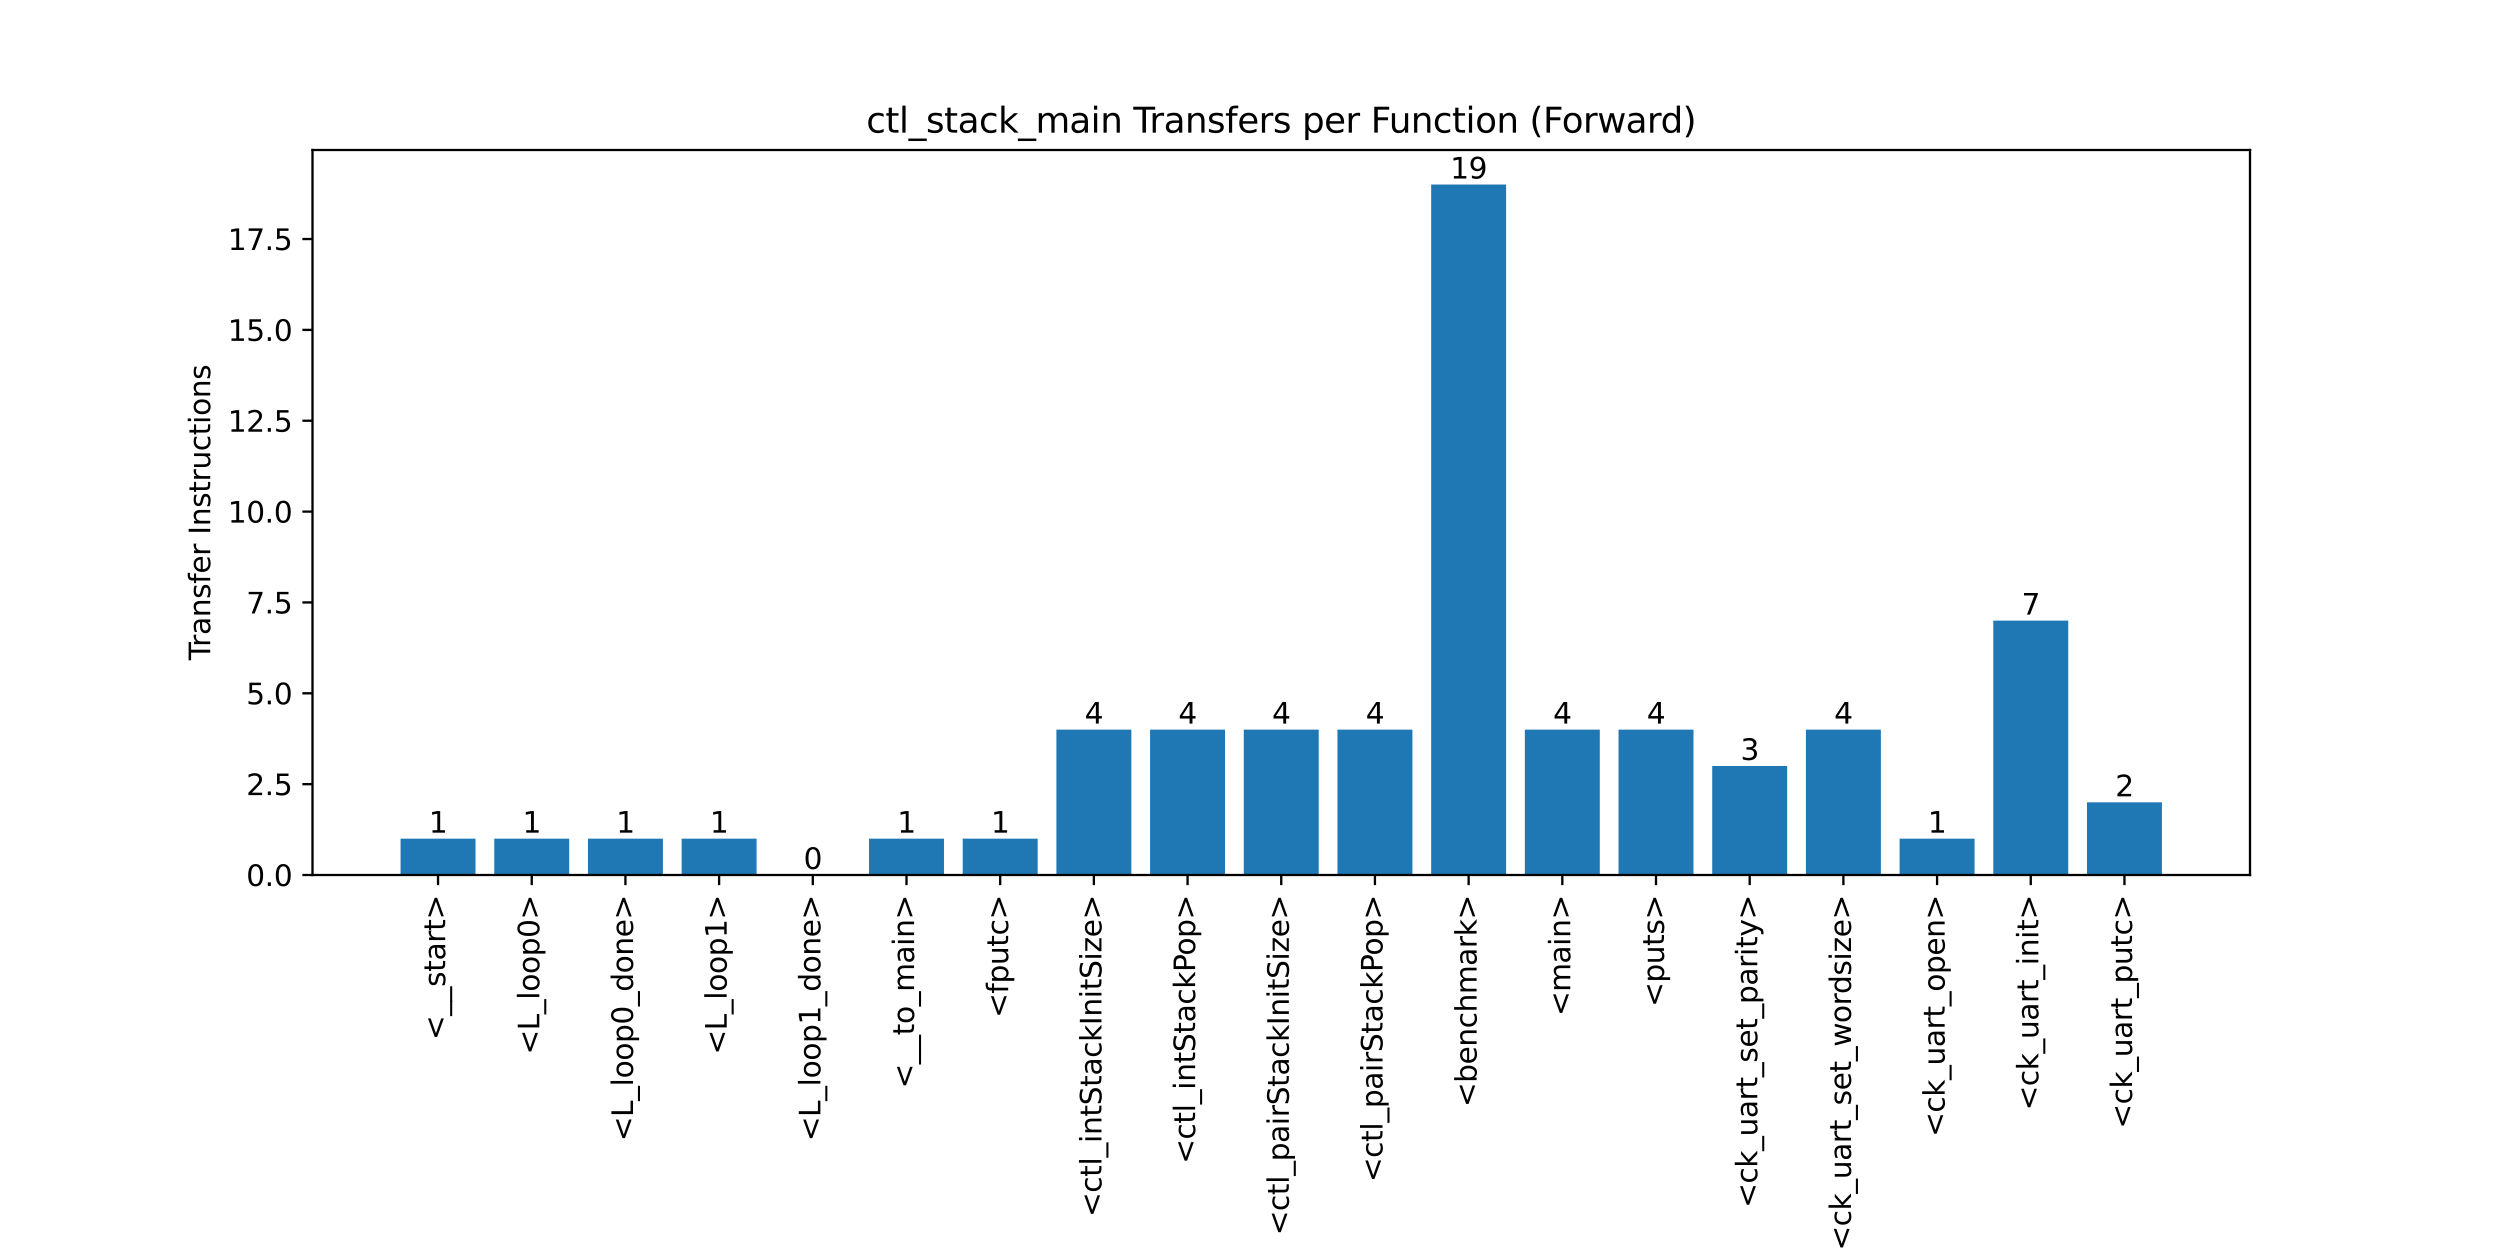 <?xml version="1.0" encoding="utf-8" standalone="no"?>
<!DOCTYPE svg PUBLIC "-//W3C//DTD SVG 1.1//EN"
  "http://www.w3.org/Graphics/SVG/1.1/DTD/svg11.dtd">
<svg xmlns:xlink="http://www.w3.org/1999/xlink" width="864pt" height="432pt" viewBox="0 0 864 432" xmlns="http://www.w3.org/2000/svg" version="1.1">
 <defs>
  <style type="text/css">*{stroke-linejoin: round; stroke-linecap: butt}</style>
 </defs>
 <g id="figure_1">
  <g id="patch_1">
   <path d="M 0 432 
L 864 432 
L 864 0 
L 0 0 
z
" style="fill: #ffffff"/>
  </g>
  <g id="axes_1">
   <g id="patch_2">
    <path d="M 108 302.4 
L 777.6 302.4 
L 777.6 51.84 
L 108 51.84 
z
" style="fill: #ffffff"/>
   </g>
   <g id="patch_3">
    <path d="M 138.436 302.4 
L 164.34 302.4 
L 164.34 289.841 
L 138.436 289.841 
z
" clip-path="url(#p438f6c4341)" style="fill: #1f77b4"/>
   </g>
   <g id="patch_4">
    <path d="M 170.815 302.4 
L 196.719 302.4 
L 196.719 289.841 
L 170.815 289.841 
z
" clip-path="url(#p438f6c4341)" style="fill: #1f77b4"/>
   </g>
   <g id="patch_5">
    <path d="M 203.195 302.4 
L 229.098 302.4 
L 229.098 289.841 
L 203.195 289.841 
z
" clip-path="url(#p438f6c4341)" style="fill: #1f77b4"/>
   </g>
   <g id="patch_6">
    <path d="M 235.574 302.4 
L 261.477 302.4 
L 261.477 289.841 
L 235.574 289.841 
z
" clip-path="url(#p438f6c4341)" style="fill: #1f77b4"/>
   </g>
   <g id="patch_7">
    <path d="M 267.953 302.4 
L 293.856 302.4 
L 293.856 302.4 
L 267.953 302.4 
z
" clip-path="url(#p438f6c4341)" style="fill: #1f77b4"/>
   </g>
   <g id="patch_8">
    <path d="M 300.332 302.4 
L 326.235 302.4 
L 326.235 289.841 
L 300.332 289.841 
z
" clip-path="url(#p438f6c4341)" style="fill: #1f77b4"/>
   </g>
   <g id="patch_9">
    <path d="M 332.711 302.4 
L 358.614 302.4 
L 358.614 289.841 
L 332.711 289.841 
z
" clip-path="url(#p438f6c4341)" style="fill: #1f77b4"/>
   </g>
   <g id="patch_10">
    <path d="M 365.09 302.4 
L 390.993 302.4 
L 390.993 252.162 
L 365.09 252.162 
z
" clip-path="url(#p438f6c4341)" style="fill: #1f77b4"/>
   </g>
   <g id="patch_11">
    <path d="M 397.469 302.4 
L 423.373 302.4 
L 423.373 252.162 
L 397.469 252.162 
z
" clip-path="url(#p438f6c4341)" style="fill: #1f77b4"/>
   </g>
   <g id="patch_12">
    <path d="M 429.848 302.4 
L 455.752 302.4 
L 455.752 252.162 
L 429.848 252.162 
z
" clip-path="url(#p438f6c4341)" style="fill: #1f77b4"/>
   </g>
   <g id="patch_13">
    <path d="M 462.227 302.4 
L 488.131 302.4 
L 488.131 252.162 
L 462.227 252.162 
z
" clip-path="url(#p438f6c4341)" style="fill: #1f77b4"/>
   </g>
   <g id="patch_14">
    <path d="M 494.607 302.4 
L 520.51 302.4 
L 520.51 63.771 
L 494.607 63.771 
z
" clip-path="url(#p438f6c4341)" style="fill: #1f77b4"/>
   </g>
   <g id="patch_15">
    <path d="M 526.986 302.4 
L 552.889 302.4 
L 552.889 252.162 
L 526.986 252.162 
z
" clip-path="url(#p438f6c4341)" style="fill: #1f77b4"/>
   </g>
   <g id="patch_16">
    <path d="M 559.365 302.4 
L 585.268 302.4 
L 585.268 252.162 
L 559.365 252.162 
z
" clip-path="url(#p438f6c4341)" style="fill: #1f77b4"/>
   </g>
   <g id="patch_17">
    <path d="M 591.744 302.4 
L 617.647 302.4 
L 617.647 264.722 
L 591.744 264.722 
z
" clip-path="url(#p438f6c4341)" style="fill: #1f77b4"/>
   </g>
   <g id="patch_18">
    <path d="M 624.123 302.4 
L 650.026 302.4 
L 650.026 252.162 
L 624.123 252.162 
z
" clip-path="url(#p438f6c4341)" style="fill: #1f77b4"/>
   </g>
   <g id="patch_19">
    <path d="M 656.502 302.4 
L 682.405 302.4 
L 682.405 289.841 
L 656.502 289.841 
z
" clip-path="url(#p438f6c4341)" style="fill: #1f77b4"/>
   </g>
   <g id="patch_20">
    <path d="M 688.881 302.4 
L 714.785 302.4 
L 714.785 214.484 
L 688.881 214.484 
z
" clip-path="url(#p438f6c4341)" style="fill: #1f77b4"/>
   </g>
   <g id="patch_21">
    <path d="M 721.26 302.4 
L 747.164 302.4 
L 747.164 277.281 
L 721.26 277.281 
z
" clip-path="url(#p438f6c4341)" style="fill: #1f77b4"/>
   </g>
   <g id="matplotlib.axis_1">
    <g id="xtick_1">
     <g id="line2d_1">
      <defs>
       <path id="m89e59ff856" d="M 0 0 
L 0 3.5 
" style="stroke: #000000; stroke-width: 0.8"/>
      </defs>
      <g>
       <use xlink:href="#m89e59ff856" x="151.388" y="302.4" style="stroke: #000000; stroke-width: 0.8"/>
      </g>
     </g>
     <g id="text_1">
      <!-- &lt;__start&gt; -->
      <g transform="translate(153.869 359.448) rotate(-90) scale(0.1 -0.1)">
       <defs>
        <path id="DejaVuSans-3c" d="M 4684 3150 
L 1459 2003 
L 4684 863 
L 4684 294 
L 678 1747 
L 678 2266 
L 4684 3719 
L 4684 3150 
z
" transform="scale(0.016)"/>
        <path id="DejaVuSans-5f" d="M 3263 -1063 
L 3263 -1509 
L -63 -1509 
L -63 -1063 
L 3263 -1063 
z
" transform="scale(0.016)"/>
        <path id="DejaVuSans-73" d="M 2834 3397 
L 2834 2853 
Q 2591 2978 2328 3040 
Q 2066 3103 1784 3103 
Q 1356 3103 1142 2972 
Q 928 2841 928 2578 
Q 928 2378 1081 2264 
Q 1234 2150 1697 2047 
L 1894 2003 
Q 2506 1872 2764 1633 
Q 3022 1394 3022 966 
Q 3022 478 2636 193 
Q 2250 -91 1575 -91 
Q 1294 -91 989 -36 
Q 684 19 347 128 
L 347 722 
Q 666 556 975 473 
Q 1284 391 1588 391 
Q 1994 391 2212 530 
Q 2431 669 2431 922 
Q 2431 1156 2273 1281 
Q 2116 1406 1581 1522 
L 1381 1569 
Q 847 1681 609 1914 
Q 372 2147 372 2553 
Q 372 3047 722 3315 
Q 1072 3584 1716 3584 
Q 2034 3584 2315 3537 
Q 2597 3491 2834 3397 
z
" transform="scale(0.016)"/>
        <path id="DejaVuSans-74" d="M 1172 4494 
L 1172 3500 
L 2356 3500 
L 2356 3053 
L 1172 3053 
L 1172 1153 
Q 1172 725 1289 603 
Q 1406 481 1766 481 
L 2356 481 
L 2356 0 
L 1766 0 
Q 1100 0 847 248 
Q 594 497 594 1153 
L 594 3053 
L 172 3053 
L 172 3500 
L 594 3500 
L 594 4494 
L 1172 4494 
z
" transform="scale(0.016)"/>
        <path id="DejaVuSans-61" d="M 2194 1759 
Q 1497 1759 1228 1600 
Q 959 1441 959 1056 
Q 959 750 1161 570 
Q 1363 391 1709 391 
Q 2188 391 2477 730 
Q 2766 1069 2766 1631 
L 2766 1759 
L 2194 1759 
z
M 3341 1997 
L 3341 0 
L 2766 0 
L 2766 531 
Q 2569 213 2275 61 
Q 1981 -91 1556 -91 
Q 1019 -91 701 211 
Q 384 513 384 1019 
Q 384 1609 779 1909 
Q 1175 2209 1959 2209 
L 2766 2209 
L 2766 2266 
Q 2766 2663 2505 2880 
Q 2244 3097 1772 3097 
Q 1472 3097 1187 3025 
Q 903 2953 641 2809 
L 641 3341 
Q 956 3463 1253 3523 
Q 1550 3584 1831 3584 
Q 2591 3584 2966 3190 
Q 3341 2797 3341 1997 
z
" transform="scale(0.016)"/>
        <path id="DejaVuSans-72" d="M 2631 2963 
Q 2534 3019 2420 3045 
Q 2306 3072 2169 3072 
Q 1681 3072 1420 2755 
Q 1159 2438 1159 1844 
L 1159 0 
L 581 0 
L 581 3500 
L 1159 3500 
L 1159 2956 
Q 1341 3275 1631 3429 
Q 1922 3584 2338 3584 
Q 2397 3584 2469 3576 
Q 2541 3569 2628 3553 
L 2631 2963 
z
" transform="scale(0.016)"/>
        <path id="DejaVuSans-3e" d="M 678 3150 
L 678 3719 
L 4684 2266 
L 4684 1747 
L 678 294 
L 678 863 
L 3897 2003 
L 678 3150 
z
" transform="scale(0.016)"/>
       </defs>
       <use xlink:href="#DejaVuSans-3c"/>
       <use xlink:href="#DejaVuSans-5f" x="83.789"/>
       <use xlink:href="#DejaVuSans-5f" x="133.789"/>
       <use xlink:href="#DejaVuSans-73" x="183.789"/>
       <use xlink:href="#DejaVuSans-74" x="235.889"/>
       <use xlink:href="#DejaVuSans-61" x="275.098"/>
       <use xlink:href="#DejaVuSans-72" x="336.377"/>
       <use xlink:href="#DejaVuSans-74" x="377.49"/>
       <use xlink:href="#DejaVuSans-3e" x="416.699"/>
      </g>
     </g>
    </g>
    <g id="xtick_2">
     <g id="line2d_2">
      <g>
       <use xlink:href="#m89e59ff856" x="183.767" y="302.4" style="stroke: #000000; stroke-width: 0.8"/>
      </g>
     </g>
     <g id="text_2">
      <!-- &lt;L_loop0&gt; -->
      <g transform="translate(186.387 364.458) rotate(-90) scale(0.1 -0.1)">
       <defs>
        <path id="DejaVuSans-4c" d="M 628 4666 
L 1259 4666 
L 1259 531 
L 3531 531 
L 3531 0 
L 628 0 
L 628 4666 
z
" transform="scale(0.016)"/>
        <path id="DejaVuSans-6c" d="M 603 4863 
L 1178 4863 
L 1178 0 
L 603 0 
L 603 4863 
z
" transform="scale(0.016)"/>
        <path id="DejaVuSans-6f" d="M 1959 3097 
Q 1497 3097 1228 2736 
Q 959 2375 959 1747 
Q 959 1119 1226 758 
Q 1494 397 1959 397 
Q 2419 397 2687 759 
Q 2956 1122 2956 1747 
Q 2956 2369 2687 2733 
Q 2419 3097 1959 3097 
z
M 1959 3584 
Q 2709 3584 3137 3096 
Q 3566 2609 3566 1747 
Q 3566 888 3137 398 
Q 2709 -91 1959 -91 
Q 1206 -91 779 398 
Q 353 888 353 1747 
Q 353 2609 779 3096 
Q 1206 3584 1959 3584 
z
" transform="scale(0.016)"/>
        <path id="DejaVuSans-70" d="M 1159 525 
L 1159 -1331 
L 581 -1331 
L 581 3500 
L 1159 3500 
L 1159 2969 
Q 1341 3281 1617 3432 
Q 1894 3584 2278 3584 
Q 2916 3584 3314 3078 
Q 3713 2572 3713 1747 
Q 3713 922 3314 415 
Q 2916 -91 2278 -91 
Q 1894 -91 1617 61 
Q 1341 213 1159 525 
z
M 3116 1747 
Q 3116 2381 2855 2742 
Q 2594 3103 2138 3103 
Q 1681 3103 1420 2742 
Q 1159 2381 1159 1747 
Q 1159 1113 1420 752 
Q 1681 391 2138 391 
Q 2594 391 2855 752 
Q 3116 1113 3116 1747 
z
" transform="scale(0.016)"/>
        <path id="DejaVuSans-30" d="M 2034 4250 
Q 1547 4250 1301 3770 
Q 1056 3291 1056 2328 
Q 1056 1369 1301 889 
Q 1547 409 2034 409 
Q 2525 409 2770 889 
Q 3016 1369 3016 2328 
Q 3016 3291 2770 3770 
Q 2525 4250 2034 4250 
z
M 2034 4750 
Q 2819 4750 3233 4129 
Q 3647 3509 3647 2328 
Q 3647 1150 3233 529 
Q 2819 -91 2034 -91 
Q 1250 -91 836 529 
Q 422 1150 422 2328 
Q 422 3509 836 4129 
Q 1250 4750 2034 4750 
z
" transform="scale(0.016)"/>
       </defs>
       <use xlink:href="#DejaVuSans-3c"/>
       <use xlink:href="#DejaVuSans-4c" x="83.789"/>
       <use xlink:href="#DejaVuSans-5f" x="139.502"/>
       <use xlink:href="#DejaVuSans-6c" x="189.502"/>
       <use xlink:href="#DejaVuSans-6f" x="217.285"/>
       <use xlink:href="#DejaVuSans-6f" x="278.467"/>
       <use xlink:href="#DejaVuSans-70" x="339.648"/>
       <use xlink:href="#DejaVuSans-30" x="403.125"/>
       <use xlink:href="#DejaVuSans-3e" x="466.748"/>
      </g>
     </g>
    </g>
    <g id="xtick_3">
     <g id="line2d_3">
      <g>
       <use xlink:href="#m89e59ff856" x="216.146" y="302.4" style="stroke: #000000; stroke-width: 0.8"/>
      </g>
     </g>
     <g id="text_3">
      <!-- &lt;L_loop0_done&gt; -->
      <g transform="translate(218.767 394.416) rotate(-90) scale(0.1 -0.1)">
       <defs>
        <path id="DejaVuSans-64" d="M 2906 2969 
L 2906 4863 
L 3481 4863 
L 3481 0 
L 2906 0 
L 2906 525 
Q 2725 213 2448 61 
Q 2172 -91 1784 -91 
Q 1150 -91 751 415 
Q 353 922 353 1747 
Q 353 2572 751 3078 
Q 1150 3584 1784 3584 
Q 2172 3584 2448 3432 
Q 2725 3281 2906 2969 
z
M 947 1747 
Q 947 1113 1208 752 
Q 1469 391 1925 391 
Q 2381 391 2643 752 
Q 2906 1113 2906 1747 
Q 2906 2381 2643 2742 
Q 2381 3103 1925 3103 
Q 1469 3103 1208 2742 
Q 947 2381 947 1747 
z
" transform="scale(0.016)"/>
        <path id="DejaVuSans-6e" d="M 3513 2113 
L 3513 0 
L 2938 0 
L 2938 2094 
Q 2938 2591 2744 2837 
Q 2550 3084 2163 3084 
Q 1697 3084 1428 2787 
Q 1159 2491 1159 1978 
L 1159 0 
L 581 0 
L 581 3500 
L 1159 3500 
L 1159 2956 
Q 1366 3272 1645 3428 
Q 1925 3584 2291 3584 
Q 2894 3584 3203 3211 
Q 3513 2838 3513 2113 
z
" transform="scale(0.016)"/>
        <path id="DejaVuSans-65" d="M 3597 1894 
L 3597 1613 
L 953 1613 
Q 991 1019 1311 708 
Q 1631 397 2203 397 
Q 2534 397 2845 478 
Q 3156 559 3463 722 
L 3463 178 
Q 3153 47 2828 -22 
Q 2503 -91 2169 -91 
Q 1331 -91 842 396 
Q 353 884 353 1716 
Q 353 2575 817 3079 
Q 1281 3584 2069 3584 
Q 2775 3584 3186 3129 
Q 3597 2675 3597 1894 
z
M 3022 2063 
Q 3016 2534 2758 2815 
Q 2500 3097 2075 3097 
Q 1594 3097 1305 2825 
Q 1016 2553 972 2059 
L 3022 2063 
z
" transform="scale(0.016)"/>
       </defs>
       <use xlink:href="#DejaVuSans-3c"/>
       <use xlink:href="#DejaVuSans-4c" x="83.789"/>
       <use xlink:href="#DejaVuSans-5f" x="139.502"/>
       <use xlink:href="#DejaVuSans-6c" x="189.502"/>
       <use xlink:href="#DejaVuSans-6f" x="217.285"/>
       <use xlink:href="#DejaVuSans-6f" x="278.467"/>
       <use xlink:href="#DejaVuSans-70" x="339.648"/>
       <use xlink:href="#DejaVuSans-30" x="403.125"/>
       <use xlink:href="#DejaVuSans-5f" x="466.748"/>
       <use xlink:href="#DejaVuSans-64" x="516.748"/>
       <use xlink:href="#DejaVuSans-6f" x="580.225"/>
       <use xlink:href="#DejaVuSans-6e" x="641.406"/>
       <use xlink:href="#DejaVuSans-65" x="704.785"/>
       <use xlink:href="#DejaVuSans-3e" x="766.309"/>
      </g>
     </g>
    </g>
    <g id="xtick_4">
     <g id="line2d_4">
      <g>
       <use xlink:href="#m89e59ff856" x="248.525" y="302.4" style="stroke: #000000; stroke-width: 0.8"/>
      </g>
     </g>
     <g id="text_4">
      <!-- &lt;L_loop1&gt; -->
      <g transform="translate(251.146 364.458) rotate(-90) scale(0.1 -0.1)">
       <defs>
        <path id="DejaVuSans-31" d="M 794 531 
L 1825 531 
L 1825 4091 
L 703 3866 
L 703 4441 
L 1819 4666 
L 2450 4666 
L 2450 531 
L 3481 531 
L 3481 0 
L 794 0 
L 794 531 
z
" transform="scale(0.016)"/>
       </defs>
       <use xlink:href="#DejaVuSans-3c"/>
       <use xlink:href="#DejaVuSans-4c" x="83.789"/>
       <use xlink:href="#DejaVuSans-5f" x="139.502"/>
       <use xlink:href="#DejaVuSans-6c" x="189.502"/>
       <use xlink:href="#DejaVuSans-6f" x="217.285"/>
       <use xlink:href="#DejaVuSans-6f" x="278.467"/>
       <use xlink:href="#DejaVuSans-70" x="339.648"/>
       <use xlink:href="#DejaVuSans-31" x="403.125"/>
       <use xlink:href="#DejaVuSans-3e" x="466.748"/>
      </g>
     </g>
    </g>
    <g id="xtick_5">
     <g id="line2d_5">
      <g>
       <use xlink:href="#m89e59ff856" x="280.904" y="302.4" style="stroke: #000000; stroke-width: 0.8"/>
      </g>
     </g>
     <g id="text_5">
      <!-- &lt;L_loop1_done&gt; -->
      <g transform="translate(283.525 394.416) rotate(-90) scale(0.1 -0.1)">
       <use xlink:href="#DejaVuSans-3c"/>
       <use xlink:href="#DejaVuSans-4c" x="83.789"/>
       <use xlink:href="#DejaVuSans-5f" x="139.502"/>
       <use xlink:href="#DejaVuSans-6c" x="189.502"/>
       <use xlink:href="#DejaVuSans-6f" x="217.285"/>
       <use xlink:href="#DejaVuSans-6f" x="278.467"/>
       <use xlink:href="#DejaVuSans-70" x="339.648"/>
       <use xlink:href="#DejaVuSans-31" x="403.125"/>
       <use xlink:href="#DejaVuSans-5f" x="466.748"/>
       <use xlink:href="#DejaVuSans-64" x="516.748"/>
       <use xlink:href="#DejaVuSans-6f" x="580.225"/>
       <use xlink:href="#DejaVuSans-6e" x="641.406"/>
       <use xlink:href="#DejaVuSans-65" x="704.785"/>
       <use xlink:href="#DejaVuSans-3e" x="766.309"/>
      </g>
     </g>
    </g>
    <g id="xtick_6">
     <g id="line2d_6">
      <g>
       <use xlink:href="#m89e59ff856" x="313.284" y="302.4" style="stroke: #000000; stroke-width: 0.8"/>
      </g>
     </g>
     <g id="text_6">
      <!-- &lt;__to_main&gt; -->
      <g transform="translate(315.904 376.183) rotate(-90) scale(0.1 -0.1)">
       <defs>
        <path id="DejaVuSans-6d" d="M 3328 2828 
Q 3544 3216 3844 3400 
Q 4144 3584 4550 3584 
Q 5097 3584 5394 3201 
Q 5691 2819 5691 2113 
L 5691 0 
L 5113 0 
L 5113 2094 
Q 5113 2597 4934 2840 
Q 4756 3084 4391 3084 
Q 3944 3084 3684 2787 
Q 3425 2491 3425 1978 
L 3425 0 
L 2847 0 
L 2847 2094 
Q 2847 2600 2669 2842 
Q 2491 3084 2119 3084 
Q 1678 3084 1418 2786 
Q 1159 2488 1159 1978 
L 1159 0 
L 581 0 
L 581 3500 
L 1159 3500 
L 1159 2956 
Q 1356 3278 1631 3431 
Q 1906 3584 2284 3584 
Q 2666 3584 2933 3390 
Q 3200 3197 3328 2828 
z
" transform="scale(0.016)"/>
        <path id="DejaVuSans-69" d="M 603 3500 
L 1178 3500 
L 1178 0 
L 603 0 
L 603 3500 
z
M 603 4863 
L 1178 4863 
L 1178 4134 
L 603 4134 
L 603 4863 
z
" transform="scale(0.016)"/>
       </defs>
       <use xlink:href="#DejaVuSans-3c"/>
       <use xlink:href="#DejaVuSans-5f" x="83.789"/>
       <use xlink:href="#DejaVuSans-5f" x="133.789"/>
       <use xlink:href="#DejaVuSans-74" x="183.789"/>
       <use xlink:href="#DejaVuSans-6f" x="222.998"/>
       <use xlink:href="#DejaVuSans-5f" x="284.18"/>
       <use xlink:href="#DejaVuSans-6d" x="334.18"/>
       <use xlink:href="#DejaVuSans-61" x="431.592"/>
       <use xlink:href="#DejaVuSans-69" x="492.871"/>
       <use xlink:href="#DejaVuSans-6e" x="520.654"/>
       <use xlink:href="#DejaVuSans-3e" x="584.033"/>
      </g>
     </g>
    </g>
    <g id="xtick_7">
     <g id="line2d_7">
      <g>
       <use xlink:href="#m89e59ff856" x="345.663" y="302.4" style="stroke: #000000; stroke-width: 0.8"/>
      </g>
     </g>
     <g id="text_7">
      <!-- &lt;fputc&gt; -->
      <g transform="translate(348.422 351.784) rotate(-90) scale(0.1 -0.1)">
       <defs>
        <path id="DejaVuSans-66" d="M 2375 4863 
L 2375 4384 
L 1825 4384 
Q 1516 4384 1395 4259 
Q 1275 4134 1275 3809 
L 1275 3500 
L 2222 3500 
L 2222 3053 
L 1275 3053 
L 1275 0 
L 697 0 
L 697 3053 
L 147 3053 
L 147 3500 
L 697 3500 
L 697 3744 
Q 697 4328 969 4595 
Q 1241 4863 1831 4863 
L 2375 4863 
z
" transform="scale(0.016)"/>
        <path id="DejaVuSans-75" d="M 544 1381 
L 544 3500 
L 1119 3500 
L 1119 1403 
Q 1119 906 1312 657 
Q 1506 409 1894 409 
Q 2359 409 2629 706 
Q 2900 1003 2900 1516 
L 2900 3500 
L 3475 3500 
L 3475 0 
L 2900 0 
L 2900 538 
Q 2691 219 2414 64 
Q 2138 -91 1772 -91 
Q 1169 -91 856 284 
Q 544 659 544 1381 
z
M 1991 3584 
L 1991 3584 
z
" transform="scale(0.016)"/>
        <path id="DejaVuSans-63" d="M 3122 3366 
L 3122 2828 
Q 2878 2963 2633 3030 
Q 2388 3097 2138 3097 
Q 1578 3097 1268 2742 
Q 959 2388 959 1747 
Q 959 1106 1268 751 
Q 1578 397 2138 397 
Q 2388 397 2633 464 
Q 2878 531 3122 666 
L 3122 134 
Q 2881 22 2623 -34 
Q 2366 -91 2075 -91 
Q 1284 -91 818 406 
Q 353 903 353 1747 
Q 353 2603 823 3093 
Q 1294 3584 2113 3584 
Q 2378 3584 2631 3529 
Q 2884 3475 3122 3366 
z
" transform="scale(0.016)"/>
       </defs>
       <use xlink:href="#DejaVuSans-3c"/>
       <use xlink:href="#DejaVuSans-66" x="83.789"/>
       <use xlink:href="#DejaVuSans-70" x="118.994"/>
       <use xlink:href="#DejaVuSans-75" x="182.471"/>
       <use xlink:href="#DejaVuSans-74" x="245.85"/>
       <use xlink:href="#DejaVuSans-63" x="285.059"/>
       <use xlink:href="#DejaVuSans-3e" x="340.039"/>
      </g>
     </g>
    </g>
    <g id="xtick_8">
     <g id="line2d_8">
      <g>
       <use xlink:href="#m89e59ff856" x="378.042" y="302.4" style="stroke: #000000; stroke-width: 0.8"/>
      </g>
     </g>
     <g id="text_8">
      <!-- &lt;ctl_intStackInitSize&gt; -->
      <g transform="translate(380.662 420.592) rotate(-90) scale(0.1 -0.1)">
       <defs>
        <path id="DejaVuSans-53" d="M 3425 4513 
L 3425 3897 
Q 3066 4069 2747 4153 
Q 2428 4238 2131 4238 
Q 1616 4238 1336 4038 
Q 1056 3838 1056 3469 
Q 1056 3159 1242 3001 
Q 1428 2844 1947 2747 
L 2328 2669 
Q 3034 2534 3370 2195 
Q 3706 1856 3706 1288 
Q 3706 609 3251 259 
Q 2797 -91 1919 -91 
Q 1588 -91 1214 -16 
Q 841 59 441 206 
L 441 856 
Q 825 641 1194 531 
Q 1563 422 1919 422 
Q 2459 422 2753 634 
Q 3047 847 3047 1241 
Q 3047 1584 2836 1778 
Q 2625 1972 2144 2069 
L 1759 2144 
Q 1053 2284 737 2584 
Q 422 2884 422 3419 
Q 422 4038 858 4394 
Q 1294 4750 2059 4750 
Q 2388 4750 2728 4690 
Q 3069 4631 3425 4513 
z
" transform="scale(0.016)"/>
        <path id="DejaVuSans-6b" d="M 581 4863 
L 1159 4863 
L 1159 1991 
L 2875 3500 
L 3609 3500 
L 1753 1863 
L 3688 0 
L 2938 0 
L 1159 1709 
L 1159 0 
L 581 0 
L 581 4863 
z
" transform="scale(0.016)"/>
        <path id="DejaVuSans-49" d="M 628 4666 
L 1259 4666 
L 1259 0 
L 628 0 
L 628 4666 
z
" transform="scale(0.016)"/>
        <path id="DejaVuSans-7a" d="M 353 3500 
L 3084 3500 
L 3084 2975 
L 922 459 
L 3084 459 
L 3084 0 
L 275 0 
L 275 525 
L 2438 3041 
L 353 3041 
L 353 3500 
z
" transform="scale(0.016)"/>
       </defs>
       <use xlink:href="#DejaVuSans-3c"/>
       <use xlink:href="#DejaVuSans-63" x="83.789"/>
       <use xlink:href="#DejaVuSans-74" x="138.77"/>
       <use xlink:href="#DejaVuSans-6c" x="177.979"/>
       <use xlink:href="#DejaVuSans-5f" x="205.762"/>
       <use xlink:href="#DejaVuSans-69" x="255.762"/>
       <use xlink:href="#DejaVuSans-6e" x="283.545"/>
       <use xlink:href="#DejaVuSans-74" x="346.924"/>
       <use xlink:href="#DejaVuSans-53" x="386.133"/>
       <use xlink:href="#DejaVuSans-74" x="449.609"/>
       <use xlink:href="#DejaVuSans-61" x="488.818"/>
       <use xlink:href="#DejaVuSans-63" x="550.098"/>
       <use xlink:href="#DejaVuSans-6b" x="605.078"/>
       <use xlink:href="#DejaVuSans-49" x="662.988"/>
       <use xlink:href="#DejaVuSans-6e" x="692.48"/>
       <use xlink:href="#DejaVuSans-69" x="755.859"/>
       <use xlink:href="#DejaVuSans-74" x="783.643"/>
       <use xlink:href="#DejaVuSans-53" x="822.852"/>
       <use xlink:href="#DejaVuSans-69" x="886.328"/>
       <use xlink:href="#DejaVuSans-7a" x="914.111"/>
       <use xlink:href="#DejaVuSans-65" x="966.602"/>
       <use xlink:href="#DejaVuSans-3e" x="1028.125"/>
      </g>
     </g>
    </g>
    <g id="xtick_9">
     <g id="line2d_9">
      <g>
       <use xlink:href="#m89e59ff856" x="410.421" y="302.4" style="stroke: #000000; stroke-width: 0.8"/>
      </g>
     </g>
     <g id="text_9">
      <!-- &lt;ctl_intStackPop&gt; -->
      <g transform="translate(413.041 402.212) rotate(-90) scale(0.1 -0.1)">
       <defs>
        <path id="DejaVuSans-50" d="M 1259 4147 
L 1259 2394 
L 2053 2394 
Q 2494 2394 2734 2622 
Q 2975 2850 2975 3272 
Q 2975 3691 2734 3919 
Q 2494 4147 2053 4147 
L 1259 4147 
z
M 628 4666 
L 2053 4666 
Q 2838 4666 3239 4311 
Q 3641 3956 3641 3272 
Q 3641 2581 3239 2228 
Q 2838 1875 2053 1875 
L 1259 1875 
L 1259 0 
L 628 0 
L 628 4666 
z
" transform="scale(0.016)"/>
       </defs>
       <use xlink:href="#DejaVuSans-3c"/>
       <use xlink:href="#DejaVuSans-63" x="83.789"/>
       <use xlink:href="#DejaVuSans-74" x="138.77"/>
       <use xlink:href="#DejaVuSans-6c" x="177.979"/>
       <use xlink:href="#DejaVuSans-5f" x="205.762"/>
       <use xlink:href="#DejaVuSans-69" x="255.762"/>
       <use xlink:href="#DejaVuSans-6e" x="283.545"/>
       <use xlink:href="#DejaVuSans-74" x="346.924"/>
       <use xlink:href="#DejaVuSans-53" x="386.133"/>
       <use xlink:href="#DejaVuSans-74" x="449.609"/>
       <use xlink:href="#DejaVuSans-61" x="488.818"/>
       <use xlink:href="#DejaVuSans-63" x="550.098"/>
       <use xlink:href="#DejaVuSans-6b" x="605.078"/>
       <use xlink:href="#DejaVuSans-50" x="662.988"/>
       <use xlink:href="#DejaVuSans-6f" x="719.666"/>
       <use xlink:href="#DejaVuSans-70" x="780.848"/>
       <use xlink:href="#DejaVuSans-3e" x="844.324"/>
      </g>
     </g>
    </g>
    <g id="xtick_10">
     <g id="line2d_10">
      <g>
       <use xlink:href="#m89e59ff856" x="442.8" y="302.4" style="stroke: #000000; stroke-width: 0.8"/>
      </g>
     </g>
     <g id="text_10">
      <!-- &lt;ctl_pairStackInitSize&gt; -->
      <g transform="translate(445.42 426.922) rotate(-90) scale(0.1 -0.1)">
       <use xlink:href="#DejaVuSans-3c"/>
       <use xlink:href="#DejaVuSans-63" x="83.789"/>
       <use xlink:href="#DejaVuSans-74" x="138.77"/>
       <use xlink:href="#DejaVuSans-6c" x="177.979"/>
       <use xlink:href="#DejaVuSans-5f" x="205.762"/>
       <use xlink:href="#DejaVuSans-70" x="255.762"/>
       <use xlink:href="#DejaVuSans-61" x="319.238"/>
       <use xlink:href="#DejaVuSans-69" x="380.518"/>
       <use xlink:href="#DejaVuSans-72" x="408.301"/>
       <use xlink:href="#DejaVuSans-53" x="449.414"/>
       <use xlink:href="#DejaVuSans-74" x="512.891"/>
       <use xlink:href="#DejaVuSans-61" x="552.1"/>
       <use xlink:href="#DejaVuSans-63" x="613.379"/>
       <use xlink:href="#DejaVuSans-6b" x="668.359"/>
       <use xlink:href="#DejaVuSans-49" x="726.27"/>
       <use xlink:href="#DejaVuSans-6e" x="755.762"/>
       <use xlink:href="#DejaVuSans-69" x="819.141"/>
       <use xlink:href="#DejaVuSans-74" x="846.924"/>
       <use xlink:href="#DejaVuSans-53" x="886.133"/>
       <use xlink:href="#DejaVuSans-69" x="949.609"/>
       <use xlink:href="#DejaVuSans-7a" x="977.393"/>
       <use xlink:href="#DejaVuSans-65" x="1029.883"/>
       <use xlink:href="#DejaVuSans-3e" x="1091.406"/>
      </g>
     </g>
    </g>
    <g id="xtick_11">
     <g id="line2d_11">
      <g>
       <use xlink:href="#m89e59ff856" x="475.179" y="302.4" style="stroke: #000000; stroke-width: 0.8"/>
      </g>
     </g>
     <g id="text_11">
      <!-- &lt;ctl_pairStackPop&gt; -->
      <g transform="translate(477.799 408.542) rotate(-90) scale(0.1 -0.1)">
       <use xlink:href="#DejaVuSans-3c"/>
       <use xlink:href="#DejaVuSans-63" x="83.789"/>
       <use xlink:href="#DejaVuSans-74" x="138.77"/>
       <use xlink:href="#DejaVuSans-6c" x="177.979"/>
       <use xlink:href="#DejaVuSans-5f" x="205.762"/>
       <use xlink:href="#DejaVuSans-70" x="255.762"/>
       <use xlink:href="#DejaVuSans-61" x="319.238"/>
       <use xlink:href="#DejaVuSans-69" x="380.518"/>
       <use xlink:href="#DejaVuSans-72" x="408.301"/>
       <use xlink:href="#DejaVuSans-53" x="449.414"/>
       <use xlink:href="#DejaVuSans-74" x="512.891"/>
       <use xlink:href="#DejaVuSans-61" x="552.1"/>
       <use xlink:href="#DejaVuSans-63" x="613.379"/>
       <use xlink:href="#DejaVuSans-6b" x="668.359"/>
       <use xlink:href="#DejaVuSans-50" x="726.27"/>
       <use xlink:href="#DejaVuSans-6f" x="782.947"/>
       <use xlink:href="#DejaVuSans-70" x="844.129"/>
       <use xlink:href="#DejaVuSans-3e" x="907.605"/>
      </g>
     </g>
    </g>
    <g id="xtick_12">
     <g id="line2d_12">
      <g>
       <use xlink:href="#m89e59ff856" x="507.558" y="302.4" style="stroke: #000000; stroke-width: 0.8"/>
      </g>
     </g>
     <g id="text_12">
      <!-- &lt;benchmark&gt; -->
      <g transform="translate(510.318 382.605) rotate(-90) scale(0.1 -0.1)">
       <defs>
        <path id="DejaVuSans-62" d="M 3116 1747 
Q 3116 2381 2855 2742 
Q 2594 3103 2138 3103 
Q 1681 3103 1420 2742 
Q 1159 2381 1159 1747 
Q 1159 1113 1420 752 
Q 1681 391 2138 391 
Q 2594 391 2855 752 
Q 3116 1113 3116 1747 
z
M 1159 2969 
Q 1341 3281 1617 3432 
Q 1894 3584 2278 3584 
Q 2916 3584 3314 3078 
Q 3713 2572 3713 1747 
Q 3713 922 3314 415 
Q 2916 -91 2278 -91 
Q 1894 -91 1617 61 
Q 1341 213 1159 525 
L 1159 0 
L 581 0 
L 581 4863 
L 1159 4863 
L 1159 2969 
z
" transform="scale(0.016)"/>
        <path id="DejaVuSans-68" d="M 3513 2113 
L 3513 0 
L 2938 0 
L 2938 2094 
Q 2938 2591 2744 2837 
Q 2550 3084 2163 3084 
Q 1697 3084 1428 2787 
Q 1159 2491 1159 1978 
L 1159 0 
L 581 0 
L 581 4863 
L 1159 4863 
L 1159 2956 
Q 1366 3272 1645 3428 
Q 1925 3584 2291 3584 
Q 2894 3584 3203 3211 
Q 3513 2838 3513 2113 
z
" transform="scale(0.016)"/>
       </defs>
       <use xlink:href="#DejaVuSans-3c"/>
       <use xlink:href="#DejaVuSans-62" x="83.789"/>
       <use xlink:href="#DejaVuSans-65" x="147.266"/>
       <use xlink:href="#DejaVuSans-6e" x="208.789"/>
       <use xlink:href="#DejaVuSans-63" x="272.168"/>
       <use xlink:href="#DejaVuSans-68" x="327.148"/>
       <use xlink:href="#DejaVuSans-6d" x="390.527"/>
       <use xlink:href="#DejaVuSans-61" x="487.939"/>
       <use xlink:href="#DejaVuSans-72" x="549.219"/>
       <use xlink:href="#DejaVuSans-6b" x="590.332"/>
       <use xlink:href="#DejaVuSans-3e" x="648.242"/>
      </g>
     </g>
    </g>
    <g id="xtick_13">
     <g id="line2d_13">
      <g>
       <use xlink:href="#m89e59ff856" x="539.937" y="302.4" style="stroke: #000000; stroke-width: 0.8"/>
      </g>
     </g>
     <g id="text_13">
      <!-- &lt;main&gt; -->
      <g transform="translate(542.697 351.144) rotate(-90) scale(0.1 -0.1)">
       <use xlink:href="#DejaVuSans-3c"/>
       <use xlink:href="#DejaVuSans-6d" x="83.789"/>
       <use xlink:href="#DejaVuSans-61" x="181.201"/>
       <use xlink:href="#DejaVuSans-69" x="242.48"/>
       <use xlink:href="#DejaVuSans-6e" x="270.264"/>
       <use xlink:href="#DejaVuSans-3e" x="333.643"/>
      </g>
     </g>
    </g>
    <g id="xtick_14">
     <g id="line2d_14">
      <g>
       <use xlink:href="#m89e59ff856" x="572.316" y="302.4" style="stroke: #000000; stroke-width: 0.8"/>
      </g>
     </g>
     <g id="text_14">
      <!-- &lt;puts&gt; -->
      <g transform="translate(575.076 347.975) rotate(-90) scale(0.1 -0.1)">
       <use xlink:href="#DejaVuSans-3c"/>
       <use xlink:href="#DejaVuSans-70" x="83.789"/>
       <use xlink:href="#DejaVuSans-75" x="147.266"/>
       <use xlink:href="#DejaVuSans-74" x="210.645"/>
       <use xlink:href="#DejaVuSans-73" x="249.854"/>
       <use xlink:href="#DejaVuSans-3e" x="301.953"/>
      </g>
     </g>
    </g>
    <g id="xtick_15">
     <g id="line2d_15">
      <g>
       <use xlink:href="#m89e59ff856" x="604.696" y="302.4" style="stroke: #000000; stroke-width: 0.8"/>
      </g>
     </g>
     <g id="text_15">
      <!-- &lt;ck_uart_set_parity&gt; -->
      <g transform="translate(607.316 417.433) rotate(-90) scale(0.1 -0.1)">
       <defs>
        <path id="DejaVuSans-79" d="M 2059 -325 
Q 1816 -950 1584 -1140 
Q 1353 -1331 966 -1331 
L 506 -1331 
L 506 -850 
L 844 -850 
Q 1081 -850 1212 -737 
Q 1344 -625 1503 -206 
L 1606 56 
L 191 3500 
L 800 3500 
L 1894 763 
L 2988 3500 
L 3597 3500 
L 2059 -325 
z
" transform="scale(0.016)"/>
       </defs>
       <use xlink:href="#DejaVuSans-3c"/>
       <use xlink:href="#DejaVuSans-63" x="83.789"/>
       <use xlink:href="#DejaVuSans-6b" x="138.77"/>
       <use xlink:href="#DejaVuSans-5f" x="196.68"/>
       <use xlink:href="#DejaVuSans-75" x="246.68"/>
       <use xlink:href="#DejaVuSans-61" x="310.059"/>
       <use xlink:href="#DejaVuSans-72" x="371.338"/>
       <use xlink:href="#DejaVuSans-74" x="412.451"/>
       <use xlink:href="#DejaVuSans-5f" x="451.66"/>
       <use xlink:href="#DejaVuSans-73" x="501.66"/>
       <use xlink:href="#DejaVuSans-65" x="553.76"/>
       <use xlink:href="#DejaVuSans-74" x="615.283"/>
       <use xlink:href="#DejaVuSans-5f" x="654.492"/>
       <use xlink:href="#DejaVuSans-70" x="704.492"/>
       <use xlink:href="#DejaVuSans-61" x="767.969"/>
       <use xlink:href="#DejaVuSans-72" x="829.248"/>
       <use xlink:href="#DejaVuSans-69" x="870.361"/>
       <use xlink:href="#DejaVuSans-74" x="898.145"/>
       <use xlink:href="#DejaVuSans-79" x="937.354"/>
       <use xlink:href="#DejaVuSans-3e" x="996.533"/>
      </g>
     </g>
    </g>
    <g id="xtick_16">
     <g id="line2d_16">
      <g>
       <use xlink:href="#m89e59ff856" x="637.075" y="302.4" style="stroke: #000000; stroke-width: 0.8"/>
      </g>
     </g>
     <g id="text_16">
      <!-- &lt;ck_uart_set_wordsize&gt; -->
      <g transform="translate(639.695 432.198) rotate(-90) scale(0.1 -0.1)">
       <defs>
        <path id="DejaVuSans-77" d="M 269 3500 
L 844 3500 
L 1563 769 
L 2278 3500 
L 2956 3500 
L 3675 769 
L 4391 3500 
L 4966 3500 
L 4050 0 
L 3372 0 
L 2619 2869 
L 1863 0 
L 1184 0 
L 269 3500 
z
" transform="scale(0.016)"/>
       </defs>
       <use xlink:href="#DejaVuSans-3c"/>
       <use xlink:href="#DejaVuSans-63" x="83.789"/>
       <use xlink:href="#DejaVuSans-6b" x="138.77"/>
       <use xlink:href="#DejaVuSans-5f" x="196.68"/>
       <use xlink:href="#DejaVuSans-75" x="246.68"/>
       <use xlink:href="#DejaVuSans-61" x="310.059"/>
       <use xlink:href="#DejaVuSans-72" x="371.338"/>
       <use xlink:href="#DejaVuSans-74" x="412.451"/>
       <use xlink:href="#DejaVuSans-5f" x="451.66"/>
       <use xlink:href="#DejaVuSans-73" x="501.66"/>
       <use xlink:href="#DejaVuSans-65" x="553.76"/>
       <use xlink:href="#DejaVuSans-74" x="615.283"/>
       <use xlink:href="#DejaVuSans-5f" x="654.492"/>
       <use xlink:href="#DejaVuSans-77" x="704.492"/>
       <use xlink:href="#DejaVuSans-6f" x="786.279"/>
       <use xlink:href="#DejaVuSans-72" x="847.461"/>
       <use xlink:href="#DejaVuSans-64" x="886.824"/>
       <use xlink:href="#DejaVuSans-73" x="950.301"/>
       <use xlink:href="#DejaVuSans-69" x="1002.4"/>
       <use xlink:href="#DejaVuSans-7a" x="1030.184"/>
       <use xlink:href="#DejaVuSans-65" x="1082.674"/>
       <use xlink:href="#DejaVuSans-3e" x="1144.197"/>
      </g>
     </g>
    </g>
    <g id="xtick_17">
     <g id="line2d_17">
      <g>
       <use xlink:href="#m89e59ff856" x="669.454" y="302.4" style="stroke: #000000; stroke-width: 0.8"/>
      </g>
     </g>
     <g id="text_17">
      <!-- &lt;ck_uart_open&gt; -->
      <g transform="translate(672.074 392.903) rotate(-90) scale(0.1 -0.1)">
       <use xlink:href="#DejaVuSans-3c"/>
       <use xlink:href="#DejaVuSans-63" x="83.789"/>
       <use xlink:href="#DejaVuSans-6b" x="138.77"/>
       <use xlink:href="#DejaVuSans-5f" x="196.68"/>
       <use xlink:href="#DejaVuSans-75" x="246.68"/>
       <use xlink:href="#DejaVuSans-61" x="310.059"/>
       <use xlink:href="#DejaVuSans-72" x="371.338"/>
       <use xlink:href="#DejaVuSans-74" x="412.451"/>
       <use xlink:href="#DejaVuSans-5f" x="451.66"/>
       <use xlink:href="#DejaVuSans-6f" x="501.66"/>
       <use xlink:href="#DejaVuSans-70" x="562.842"/>
       <use xlink:href="#DejaVuSans-65" x="626.318"/>
       <use xlink:href="#DejaVuSans-6e" x="687.842"/>
       <use xlink:href="#DejaVuSans-3e" x="751.221"/>
      </g>
     </g>
    </g>
    <g id="xtick_18">
     <g id="line2d_18">
      <g>
       <use xlink:href="#m89e59ff856" x="701.833" y="302.4" style="stroke: #000000; stroke-width: 0.8"/>
      </g>
     </g>
     <g id="text_18">
      <!-- &lt;ck_uart_init&gt; -->
      <g transform="translate(704.453 383.759) rotate(-90) scale(0.1 -0.1)">
       <use xlink:href="#DejaVuSans-3c"/>
       <use xlink:href="#DejaVuSans-63" x="83.789"/>
       <use xlink:href="#DejaVuSans-6b" x="138.77"/>
       <use xlink:href="#DejaVuSans-5f" x="196.68"/>
       <use xlink:href="#DejaVuSans-75" x="246.68"/>
       <use xlink:href="#DejaVuSans-61" x="310.059"/>
       <use xlink:href="#DejaVuSans-72" x="371.338"/>
       <use xlink:href="#DejaVuSans-74" x="412.451"/>
       <use xlink:href="#DejaVuSans-5f" x="451.66"/>
       <use xlink:href="#DejaVuSans-69" x="501.66"/>
       <use xlink:href="#DejaVuSans-6e" x="529.443"/>
       <use xlink:href="#DejaVuSans-69" x="592.822"/>
       <use xlink:href="#DejaVuSans-74" x="620.605"/>
       <use xlink:href="#DejaVuSans-3e" x="659.814"/>
      </g>
     </g>
    </g>
    <g id="xtick_19">
     <g id="line2d_19">
      <g>
       <use xlink:href="#m89e59ff856" x="734.212" y="302.4" style="stroke: #000000; stroke-width: 0.8"/>
      </g>
     </g>
     <g id="text_19">
      <!-- &lt;ck_uart_putc&gt; -->
      <g transform="translate(736.832 390.05) rotate(-90) scale(0.1 -0.1)">
       <use xlink:href="#DejaVuSans-3c"/>
       <use xlink:href="#DejaVuSans-63" x="83.789"/>
       <use xlink:href="#DejaVuSans-6b" x="138.77"/>
       <use xlink:href="#DejaVuSans-5f" x="196.68"/>
       <use xlink:href="#DejaVuSans-75" x="246.68"/>
       <use xlink:href="#DejaVuSans-61" x="310.059"/>
       <use xlink:href="#DejaVuSans-72" x="371.338"/>
       <use xlink:href="#DejaVuSans-74" x="412.451"/>
       <use xlink:href="#DejaVuSans-5f" x="451.66"/>
       <use xlink:href="#DejaVuSans-70" x="501.66"/>
       <use xlink:href="#DejaVuSans-75" x="565.137"/>
       <use xlink:href="#DejaVuSans-74" x="628.516"/>
       <use xlink:href="#DejaVuSans-63" x="667.725"/>
       <use xlink:href="#DejaVuSans-3e" x="722.705"/>
      </g>
     </g>
    </g>
    <g id="text_20">
     <!-- Function Name -->
     <g transform="translate(405.195 443.797) scale(0.1 -0.1)">
      <defs>
       <path id="DejaVuSans-46" d="M 628 4666 
L 3309 4666 
L 3309 4134 
L 1259 4134 
L 1259 2759 
L 3109 2759 
L 3109 2228 
L 1259 2228 
L 1259 0 
L 628 0 
L 628 4666 
z
" transform="scale(0.016)"/>
       <path id="DejaVuSans-20" transform="scale(0.016)"/>
       <path id="DejaVuSans-4e" d="M 628 4666 
L 1478 4666 
L 3547 763 
L 3547 4666 
L 4159 4666 
L 4159 0 
L 3309 0 
L 1241 3903 
L 1241 0 
L 628 0 
L 628 4666 
z
" transform="scale(0.016)"/>
      </defs>
      <use xlink:href="#DejaVuSans-46"/>
      <use xlink:href="#DejaVuSans-75" x="52.02"/>
      <use xlink:href="#DejaVuSans-6e" x="115.398"/>
      <use xlink:href="#DejaVuSans-63" x="178.777"/>
      <use xlink:href="#DejaVuSans-74" x="233.758"/>
      <use xlink:href="#DejaVuSans-69" x="272.967"/>
      <use xlink:href="#DejaVuSans-6f" x="300.75"/>
      <use xlink:href="#DejaVuSans-6e" x="361.932"/>
      <use xlink:href="#DejaVuSans-20" x="425.311"/>
      <use xlink:href="#DejaVuSans-4e" x="457.098"/>
      <use xlink:href="#DejaVuSans-61" x="531.902"/>
      <use xlink:href="#DejaVuSans-6d" x="593.182"/>
      <use xlink:href="#DejaVuSans-65" x="690.594"/>
     </g>
    </g>
   </g>
   <g id="matplotlib.axis_2">
    <g id="ytick_1">
     <g id="line2d_20">
      <defs>
       <path id="md50dd7beef" d="M 0 0 
L -3.5 0 
" style="stroke: #000000; stroke-width: 0.8"/>
      </defs>
      <g>
       <use xlink:href="#md50dd7beef" x="108" y="302.4" style="stroke: #000000; stroke-width: 0.8"/>
      </g>
     </g>
     <g id="text_21">
      <!-- 0.0 -->
      <g transform="translate(85.097 306.199) scale(0.1 -0.1)">
       <defs>
        <path id="DejaVuSans-2e" d="M 684 794 
L 1344 794 
L 1344 0 
L 684 0 
L 684 794 
z
" transform="scale(0.016)"/>
       </defs>
       <use xlink:href="#DejaVuSans-30"/>
       <use xlink:href="#DejaVuSans-2e" x="63.623"/>
       <use xlink:href="#DejaVuSans-30" x="95.41"/>
      </g>
     </g>
    </g>
    <g id="ytick_2">
     <g id="line2d_21">
      <g>
       <use xlink:href="#md50dd7beef" x="108" y="271.002" style="stroke: #000000; stroke-width: 0.8"/>
      </g>
     </g>
     <g id="text_22">
      <!-- 2.5 -->
      <g transform="translate(85.097 274.801) scale(0.1 -0.1)">
       <defs>
        <path id="DejaVuSans-32" d="M 1228 531 
L 3431 531 
L 3431 0 
L 469 0 
L 469 531 
Q 828 903 1448 1529 
Q 2069 2156 2228 2338 
Q 2531 2678 2651 2914 
Q 2772 3150 2772 3378 
Q 2772 3750 2511 3984 
Q 2250 4219 1831 4219 
Q 1534 4219 1204 4116 
Q 875 4013 500 3803 
L 500 4441 
Q 881 4594 1212 4672 
Q 1544 4750 1819 4750 
Q 2544 4750 2975 4387 
Q 3406 4025 3406 3419 
Q 3406 3131 3298 2873 
Q 3191 2616 2906 2266 
Q 2828 2175 2409 1742 
Q 1991 1309 1228 531 
z
" transform="scale(0.016)"/>
        <path id="DejaVuSans-35" d="M 691 4666 
L 3169 4666 
L 3169 4134 
L 1269 4134 
L 1269 2991 
Q 1406 3038 1543 3061 
Q 1681 3084 1819 3084 
Q 2600 3084 3056 2656 
Q 3513 2228 3513 1497 
Q 3513 744 3044 326 
Q 2575 -91 1722 -91 
Q 1428 -91 1123 -41 
Q 819 9 494 109 
L 494 744 
Q 775 591 1075 516 
Q 1375 441 1709 441 
Q 2250 441 2565 725 
Q 2881 1009 2881 1497 
Q 2881 1984 2565 2268 
Q 2250 2553 1709 2553 
Q 1456 2553 1204 2497 
Q 953 2441 691 2322 
L 691 4666 
z
" transform="scale(0.016)"/>
       </defs>
       <use xlink:href="#DejaVuSans-32"/>
       <use xlink:href="#DejaVuSans-2e" x="63.623"/>
       <use xlink:href="#DejaVuSans-35" x="95.41"/>
      </g>
     </g>
    </g>
    <g id="ytick_3">
     <g id="line2d_22">
      <g>
       <use xlink:href="#md50dd7beef" x="108" y="239.603" style="stroke: #000000; stroke-width: 0.8"/>
      </g>
     </g>
     <g id="text_23">
      <!-- 5.0 -->
      <g transform="translate(85.097 243.402) scale(0.1 -0.1)">
       <use xlink:href="#DejaVuSans-35"/>
       <use xlink:href="#DejaVuSans-2e" x="63.623"/>
       <use xlink:href="#DejaVuSans-30" x="95.41"/>
      </g>
     </g>
    </g>
    <g id="ytick_4">
     <g id="line2d_23">
      <g>
       <use xlink:href="#md50dd7beef" x="108" y="208.205" style="stroke: #000000; stroke-width: 0.8"/>
      </g>
     </g>
     <g id="text_24">
      <!-- 7.5 -->
      <g transform="translate(85.097 212.004) scale(0.1 -0.1)">
       <defs>
        <path id="DejaVuSans-37" d="M 525 4666 
L 3525 4666 
L 3525 4397 
L 1831 0 
L 1172 0 
L 2766 4134 
L 525 4134 
L 525 4666 
z
" transform="scale(0.016)"/>
       </defs>
       <use xlink:href="#DejaVuSans-37"/>
       <use xlink:href="#DejaVuSans-2e" x="63.623"/>
       <use xlink:href="#DejaVuSans-35" x="95.41"/>
      </g>
     </g>
    </g>
    <g id="ytick_5">
     <g id="line2d_24">
      <g>
       <use xlink:href="#md50dd7beef" x="108" y="176.806" style="stroke: #000000; stroke-width: 0.8"/>
      </g>
     </g>
     <g id="text_25">
      <!-- 10.0 -->
      <g transform="translate(78.734 180.605) scale(0.1 -0.1)">
       <use xlink:href="#DejaVuSans-31"/>
       <use xlink:href="#DejaVuSans-30" x="63.623"/>
       <use xlink:href="#DejaVuSans-2e" x="127.246"/>
       <use xlink:href="#DejaVuSans-30" x="159.033"/>
      </g>
     </g>
    </g>
    <g id="ytick_6">
     <g id="line2d_25">
      <g>
       <use xlink:href="#md50dd7beef" x="108" y="145.408" style="stroke: #000000; stroke-width: 0.8"/>
      </g>
     </g>
     <g id="text_26">
      <!-- 12.5 -->
      <g transform="translate(78.734 149.207) scale(0.1 -0.1)">
       <use xlink:href="#DejaVuSans-31"/>
       <use xlink:href="#DejaVuSans-32" x="63.623"/>
       <use xlink:href="#DejaVuSans-2e" x="127.246"/>
       <use xlink:href="#DejaVuSans-35" x="159.033"/>
      </g>
     </g>
    </g>
    <g id="ytick_7">
     <g id="line2d_26">
      <g>
       <use xlink:href="#md50dd7beef" x="108" y="114.009" style="stroke: #000000; stroke-width: 0.8"/>
      </g>
     </g>
     <g id="text_27">
      <!-- 15.0 -->
      <g transform="translate(78.734 117.808) scale(0.1 -0.1)">
       <use xlink:href="#DejaVuSans-31"/>
       <use xlink:href="#DejaVuSans-35" x="63.623"/>
       <use xlink:href="#DejaVuSans-2e" x="127.246"/>
       <use xlink:href="#DejaVuSans-30" x="159.033"/>
      </g>
     </g>
    </g>
    <g id="ytick_8">
     <g id="line2d_27">
      <g>
       <use xlink:href="#md50dd7beef" x="108" y="82.611" style="stroke: #000000; stroke-width: 0.8"/>
      </g>
     </g>
     <g id="text_28">
      <!-- 17.5 -->
      <g transform="translate(78.734 86.41) scale(0.1 -0.1)">
       <use xlink:href="#DejaVuSans-31"/>
       <use xlink:href="#DejaVuSans-37" x="63.623"/>
       <use xlink:href="#DejaVuSans-2e" x="127.246"/>
       <use xlink:href="#DejaVuSans-35" x="159.033"/>
      </g>
     </g>
    </g>
    <g id="text_29">
     <!-- Transfer Instructions -->
     <g transform="translate(72.655 228.175) rotate(-90) scale(0.1 -0.1)">
      <defs>
       <path id="DejaVuSans-54" d="M -19 4666 
L 3928 4666 
L 3928 4134 
L 2272 4134 
L 2272 0 
L 1638 0 
L 1638 4134 
L -19 4134 
L -19 4666 
z
" transform="scale(0.016)"/>
      </defs>
      <use xlink:href="#DejaVuSans-54"/>
      <use xlink:href="#DejaVuSans-72" x="46.334"/>
      <use xlink:href="#DejaVuSans-61" x="87.447"/>
      <use xlink:href="#DejaVuSans-6e" x="148.727"/>
      <use xlink:href="#DejaVuSans-73" x="212.105"/>
      <use xlink:href="#DejaVuSans-66" x="264.205"/>
      <use xlink:href="#DejaVuSans-65" x="299.41"/>
      <use xlink:href="#DejaVuSans-72" x="360.934"/>
      <use xlink:href="#DejaVuSans-20" x="402.047"/>
      <use xlink:href="#DejaVuSans-49" x="433.834"/>
      <use xlink:href="#DejaVuSans-6e" x="463.326"/>
      <use xlink:href="#DejaVuSans-73" x="526.705"/>
      <use xlink:href="#DejaVuSans-74" x="578.805"/>
      <use xlink:href="#DejaVuSans-72" x="618.014"/>
      <use xlink:href="#DejaVuSans-75" x="659.127"/>
      <use xlink:href="#DejaVuSans-63" x="722.506"/>
      <use xlink:href="#DejaVuSans-74" x="777.486"/>
      <use xlink:href="#DejaVuSans-69" x="816.695"/>
      <use xlink:href="#DejaVuSans-6f" x="844.479"/>
      <use xlink:href="#DejaVuSans-6e" x="905.66"/>
      <use xlink:href="#DejaVuSans-73" x="969.039"/>
     </g>
    </g>
   </g>
   <g id="patch_22">
    <path d="M 108 302.4 
L 108 51.84 
" style="fill: none; stroke: #000000; stroke-width: 0.8; stroke-linejoin: miter; stroke-linecap: square"/>
   </g>
   <g id="patch_23">
    <path d="M 777.6 302.4 
L 777.6 51.84 
" style="fill: none; stroke: #000000; stroke-width: 0.8; stroke-linejoin: miter; stroke-linecap: square"/>
   </g>
   <g id="patch_24">
    <path d="M 108 302.4 
L 777.6 302.4 
" style="fill: none; stroke: #000000; stroke-width: 0.8; stroke-linejoin: miter; stroke-linecap: square"/>
   </g>
   <g id="patch_25">
    <path d="M 108 51.84 
L 777.6 51.84 
" style="fill: none; stroke: #000000; stroke-width: 0.8; stroke-linejoin: miter; stroke-linecap: square"/>
   </g>
   <g id="text_30">
    <!-- 1 -->
    <g transform="translate(148.207 287.761) scale(0.1 -0.1)">
     <use xlink:href="#DejaVuSans-31"/>
    </g>
   </g>
   <g id="text_31">
    <!-- 1 -->
    <g transform="translate(180.586 287.761) scale(0.1 -0.1)">
     <use xlink:href="#DejaVuSans-31"/>
    </g>
   </g>
   <g id="text_32">
    <!-- 1 -->
    <g transform="translate(212.965 287.761) scale(0.1 -0.1)">
     <use xlink:href="#DejaVuSans-31"/>
    </g>
   </g>
   <g id="text_33">
    <!-- 1 -->
    <g transform="translate(245.344 287.761) scale(0.1 -0.1)">
     <use xlink:href="#DejaVuSans-31"/>
    </g>
   </g>
   <g id="text_34">
    <!-- 0 -->
    <g transform="translate(277.723 300.32) scale(0.1 -0.1)">
     <use xlink:href="#DejaVuSans-30"/>
    </g>
   </g>
   <g id="text_35">
    <!-- 1 -->
    <g transform="translate(310.102 287.761) scale(0.1 -0.1)">
     <use xlink:href="#DejaVuSans-31"/>
    </g>
   </g>
   <g id="text_36">
    <!-- 1 -->
    <g transform="translate(342.481 287.761) scale(0.1 -0.1)">
     <use xlink:href="#DejaVuSans-31"/>
    </g>
   </g>
   <g id="text_37">
    <!-- 4 -->
    <g transform="translate(374.861 250.083) scale(0.1 -0.1)">
     <defs>
      <path id="DejaVuSans-34" d="M 2419 4116 
L 825 1625 
L 2419 1625 
L 2419 4116 
z
M 2253 4666 
L 3047 4666 
L 3047 1625 
L 3713 1625 
L 3713 1100 
L 3047 1100 
L 3047 0 
L 2419 0 
L 2419 1100 
L 313 1100 
L 313 1709 
L 2253 4666 
z
" transform="scale(0.016)"/>
     </defs>
     <use xlink:href="#DejaVuSans-34"/>
    </g>
   </g>
   <g id="text_38">
    <!-- 4 -->
    <g transform="translate(407.24 250.083) scale(0.1 -0.1)">
     <use xlink:href="#DejaVuSans-34"/>
    </g>
   </g>
   <g id="text_39">
    <!-- 4 -->
    <g transform="translate(439.619 250.083) scale(0.1 -0.1)">
     <use xlink:href="#DejaVuSans-34"/>
    </g>
   </g>
   <g id="text_40">
    <!-- 4 -->
    <g transform="translate(471.998 250.083) scale(0.1 -0.1)">
     <use xlink:href="#DejaVuSans-34"/>
    </g>
   </g>
   <g id="text_41">
    <!-- 19 -->
    <g transform="translate(501.196 61.692) scale(0.1 -0.1)">
     <defs>
      <path id="DejaVuSans-39" d="M 703 97 
L 703 672 
Q 941 559 1184 500 
Q 1428 441 1663 441 
Q 2288 441 2617 861 
Q 2947 1281 2994 2138 
Q 2813 1869 2534 1725 
Q 2256 1581 1919 1581 
Q 1219 1581 811 2004 
Q 403 2428 403 3163 
Q 403 3881 828 4315 
Q 1253 4750 1959 4750 
Q 2769 4750 3195 4129 
Q 3622 3509 3622 2328 
Q 3622 1225 3098 567 
Q 2575 -91 1691 -91 
Q 1453 -91 1209 -44 
Q 966 3 703 97 
z
M 1959 2075 
Q 2384 2075 2632 2365 
Q 2881 2656 2881 3163 
Q 2881 3666 2632 3958 
Q 2384 4250 1959 4250 
Q 1534 4250 1286 3958 
Q 1038 3666 1038 3163 
Q 1038 2656 1286 2365 
Q 1534 2075 1959 2075 
z
" transform="scale(0.016)"/>
     </defs>
     <use xlink:href="#DejaVuSans-31"/>
     <use xlink:href="#DejaVuSans-39" x="63.623"/>
    </g>
   </g>
   <g id="text_42">
    <!-- 4 -->
    <g transform="translate(536.756 250.083) scale(0.1 -0.1)">
     <use xlink:href="#DejaVuSans-34"/>
    </g>
   </g>
   <g id="text_43">
    <!-- 4 -->
    <g transform="translate(569.135 250.083) scale(0.1 -0.1)">
     <use xlink:href="#DejaVuSans-34"/>
    </g>
   </g>
   <g id="text_44">
    <!-- 3 -->
    <g transform="translate(601.514 262.642) scale(0.1 -0.1)">
     <defs>
      <path id="DejaVuSans-33" d="M 2597 2516 
Q 3050 2419 3304 2112 
Q 3559 1806 3559 1356 
Q 3559 666 3084 287 
Q 2609 -91 1734 -91 
Q 1441 -91 1130 -33 
Q 819 25 488 141 
L 488 750 
Q 750 597 1062 519 
Q 1375 441 1716 441 
Q 2309 441 2620 675 
Q 2931 909 2931 1356 
Q 2931 1769 2642 2001 
Q 2353 2234 1838 2234 
L 1294 2234 
L 1294 2753 
L 1863 2753 
Q 2328 2753 2575 2939 
Q 2822 3125 2822 3475 
Q 2822 3834 2567 4026 
Q 2313 4219 1838 4219 
Q 1578 4219 1281 4162 
Q 984 4106 628 3988 
L 628 4550 
Q 988 4650 1302 4700 
Q 1616 4750 1894 4750 
Q 2613 4750 3031 4423 
Q 3450 4097 3450 3541 
Q 3450 3153 3228 2886 
Q 3006 2619 2597 2516 
z
" transform="scale(0.016)"/>
     </defs>
     <use xlink:href="#DejaVuSans-33"/>
    </g>
   </g>
   <g id="text_45">
    <!-- 4 -->
    <g transform="translate(633.893 250.083) scale(0.1 -0.1)">
     <use xlink:href="#DejaVuSans-34"/>
    </g>
   </g>
   <g id="text_46">
    <!-- 1 -->
    <g transform="translate(666.273 287.761) scale(0.1 -0.1)">
     <use xlink:href="#DejaVuSans-31"/>
    </g>
   </g>
   <g id="text_47">
    <!-- 7 -->
    <g transform="translate(698.652 212.405) scale(0.1 -0.1)">
     <use xlink:href="#DejaVuSans-37"/>
    </g>
   </g>
   <g id="text_48">
    <!-- 2 -->
    <g transform="translate(731.031 275.202) scale(0.1 -0.1)">
     <use xlink:href="#DejaVuSans-32"/>
    </g>
   </g>
   <g id="text_49">
    <!-- ctl_stack_main Transfers per Function (Forward) -->
    <g transform="translate(299.395 45.84) scale(0.12 -0.12)">
     <defs>
      <path id="DejaVuSans-28" d="M 1984 4856 
Q 1566 4138 1362 3434 
Q 1159 2731 1159 2009 
Q 1159 1288 1364 580 
Q 1569 -128 1984 -844 
L 1484 -844 
Q 1016 -109 783 600 
Q 550 1309 550 2009 
Q 550 2706 781 3412 
Q 1013 4119 1484 4856 
L 1984 4856 
z
" transform="scale(0.016)"/>
      <path id="DejaVuSans-29" d="M 513 4856 
L 1013 4856 
Q 1481 4119 1714 3412 
Q 1947 2706 1947 2009 
Q 1947 1309 1714 600 
Q 1481 -109 1013 -844 
L 513 -844 
Q 928 -128 1133 580 
Q 1338 1288 1338 2009 
Q 1338 2731 1133 3434 
Q 928 4138 513 4856 
z
" transform="scale(0.016)"/>
     </defs>
     <use xlink:href="#DejaVuSans-63"/>
     <use xlink:href="#DejaVuSans-74" x="54.98"/>
     <use xlink:href="#DejaVuSans-6c" x="94.189"/>
     <use xlink:href="#DejaVuSans-5f" x="121.973"/>
     <use xlink:href="#DejaVuSans-73" x="171.973"/>
     <use xlink:href="#DejaVuSans-74" x="224.072"/>
     <use xlink:href="#DejaVuSans-61" x="263.281"/>
     <use xlink:href="#DejaVuSans-63" x="324.561"/>
     <use xlink:href="#DejaVuSans-6b" x="379.541"/>
     <use xlink:href="#DejaVuSans-5f" x="437.451"/>
     <use xlink:href="#DejaVuSans-6d" x="487.451"/>
     <use xlink:href="#DejaVuSans-61" x="584.863"/>
     <use xlink:href="#DejaVuSans-69" x="646.143"/>
     <use xlink:href="#DejaVuSans-6e" x="673.926"/>
     <use xlink:href="#DejaVuSans-20" x="737.305"/>
     <use xlink:href="#DejaVuSans-54" x="769.092"/>
     <use xlink:href="#DejaVuSans-72" x="815.426"/>
     <use xlink:href="#DejaVuSans-61" x="856.539"/>
     <use xlink:href="#DejaVuSans-6e" x="917.818"/>
     <use xlink:href="#DejaVuSans-73" x="981.197"/>
     <use xlink:href="#DejaVuSans-66" x="1033.297"/>
     <use xlink:href="#DejaVuSans-65" x="1068.502"/>
     <use xlink:href="#DejaVuSans-72" x="1130.025"/>
     <use xlink:href="#DejaVuSans-73" x="1171.139"/>
     <use xlink:href="#DejaVuSans-20" x="1223.238"/>
     <use xlink:href="#DejaVuSans-70" x="1255.025"/>
     <use xlink:href="#DejaVuSans-65" x="1318.502"/>
     <use xlink:href="#DejaVuSans-72" x="1380.025"/>
     <use xlink:href="#DejaVuSans-20" x="1421.139"/>
     <use xlink:href="#DejaVuSans-46" x="1452.926"/>
     <use xlink:href="#DejaVuSans-75" x="1504.945"/>
     <use xlink:href="#DejaVuSans-6e" x="1568.324"/>
     <use xlink:href="#DejaVuSans-63" x="1631.703"/>
     <use xlink:href="#DejaVuSans-74" x="1686.684"/>
     <use xlink:href="#DejaVuSans-69" x="1725.893"/>
     <use xlink:href="#DejaVuSans-6f" x="1753.676"/>
     <use xlink:href="#DejaVuSans-6e" x="1814.857"/>
     <use xlink:href="#DejaVuSans-20" x="1878.236"/>
     <use xlink:href="#DejaVuSans-28" x="1910.023"/>
     <use xlink:href="#DejaVuSans-46" x="1949.037"/>
     <use xlink:href="#DejaVuSans-6f" x="2002.932"/>
     <use xlink:href="#DejaVuSans-72" x="2064.113"/>
     <use xlink:href="#DejaVuSans-77" x="2105.227"/>
     <use xlink:href="#DejaVuSans-61" x="2187.014"/>
     <use xlink:href="#DejaVuSans-72" x="2248.293"/>
     <use xlink:href="#DejaVuSans-64" x="2287.656"/>
     <use xlink:href="#DejaVuSans-29" x="2351.133"/>
    </g>
   </g>
  </g>
 </g>
 <defs>
  <clipPath id="p438f6c4341">
   <rect x="108" y="51.84" width="669.6" height="250.56"/>
  </clipPath>
 </defs>
</svg>
